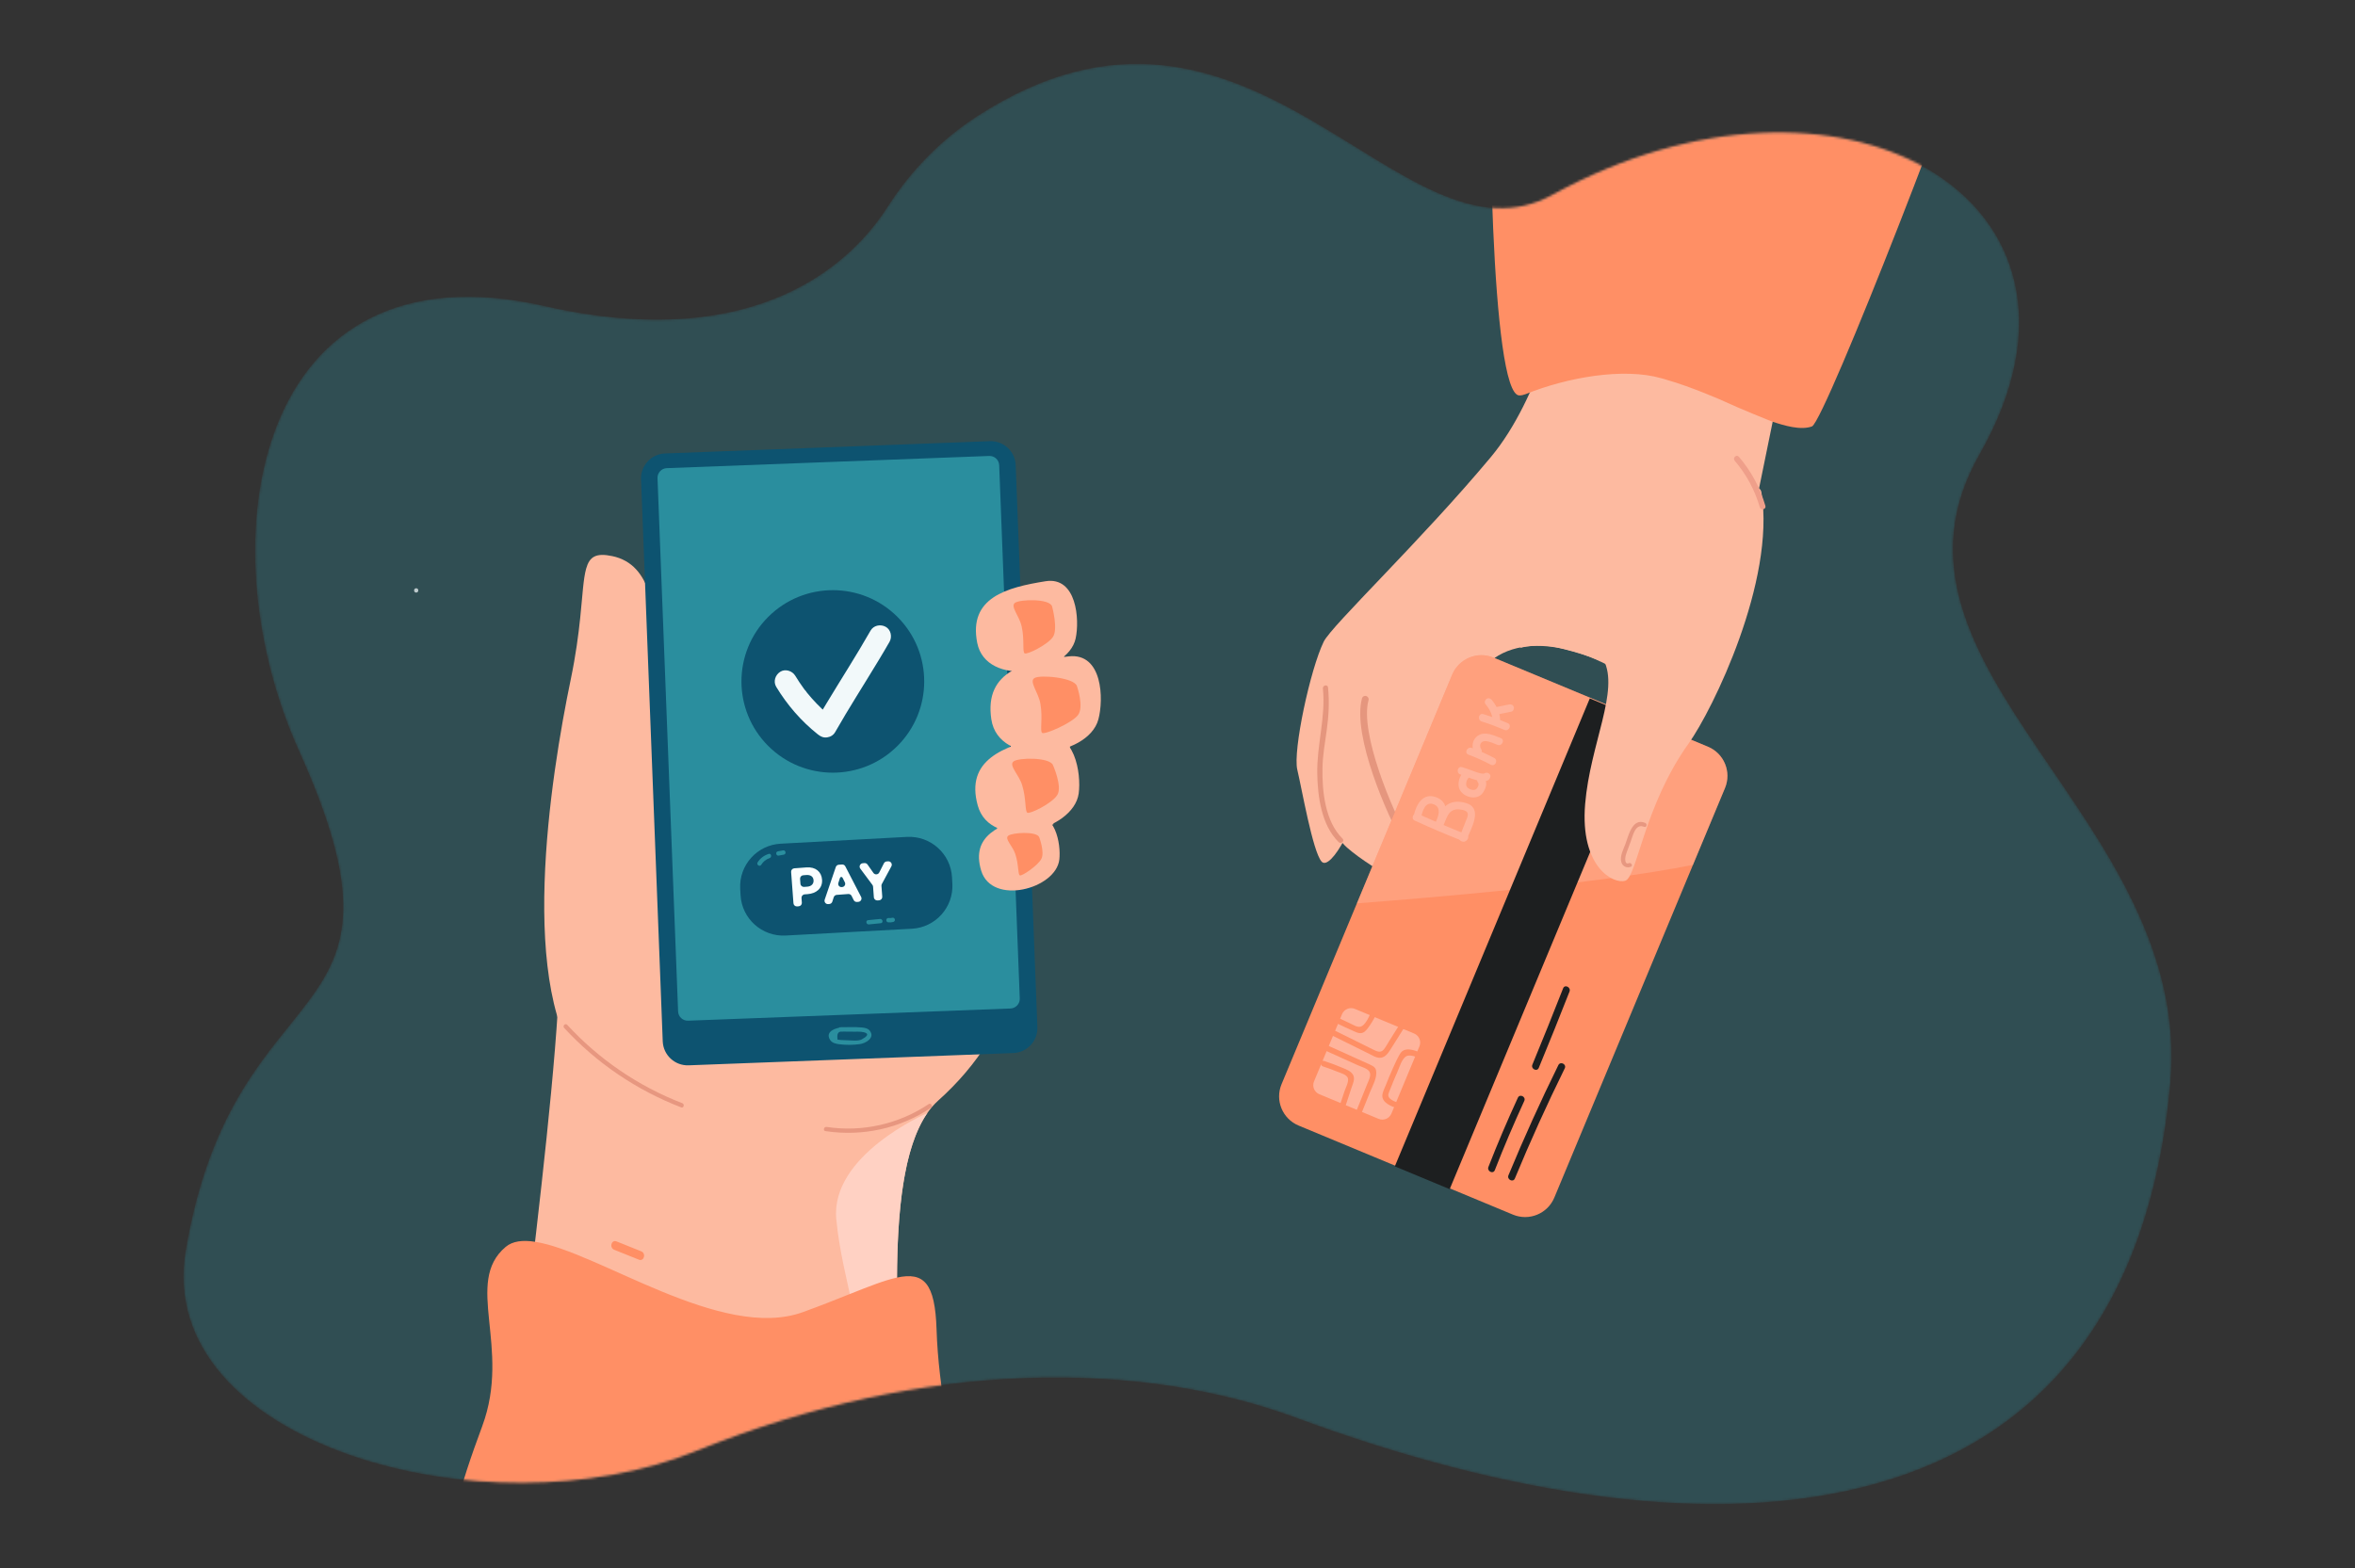 <svg width="982" height="654" viewBox="0 0 982 654" fill="none" xmlns="http://www.w3.org/2000/svg">
<rect x="0" y="0" width="982" height="654" fill="#333333" stroke="none"/>
<mask id="mask0_1057_10770" style="mask-type:luminance" maskUnits="userSpaceOnUse" x="76" y="26" width="830" height="602">
<path d="M904.981 451.931C887.596 645.576 717.156 656.83 540.183 591.283C476.622 567.747 386.532 566.212 290.229 605.218C202.153 640.907 63.92 601.734 77.431 521.607C97.968 399.817 179.098 433.647 124.616 313.078C84.892 225.167 106.168 100.203 227.005 127.628C317.63 148.198 356.385 107.778 370.095 86.283C379.59 71.395 392.163 58.386 407.355 48.53C522.056 -25.868 584.053 116.065 647.375 81.255C766.614 15.709 886.513 82.462 825.503 189.434C774.653 278.6 914.931 341.088 904.981 451.931Z" fill="white"/>
</mask>
<g mask="url(#mask0_1057_10770)">
<path d="M904.981 451.931C887.596 645.576 717.156 656.83 540.183 591.283C476.622 567.747 386.532 566.212 290.229 605.218C202.153 640.907 63.92 601.734 77.431 521.607C97.968 399.817 179.098 433.647 124.616 313.078C84.892 225.167 106.168 100.203 227.005 127.628C317.63 148.198 356.385 107.778 370.095 86.283C379.59 71.395 392.163 58.386 407.355 48.53C522.056 -25.868 584.053 116.065 647.375 81.255C766.614 15.709 886.513 82.462 825.503 189.434C774.653 278.6 914.931 341.088 904.981 451.931Z" fill="#2A8E9E" fill-opacity="0.3"/>
</g>
<mask id="mask1_1057_10770" style="mask-type:luminance" maskUnits="userSpaceOnUse" x="76" y="26" width="830" height="602">
<path d="M904.981 451.931C887.596 645.576 717.156 656.83 540.183 591.283C476.622 567.747 386.532 566.212 290.229 605.218C202.153 640.907 63.92 601.734 77.431 521.607C97.968 399.817 179.098 433.647 124.616 313.078C84.892 225.167 106.168 100.203 227.005 127.628C317.63 148.198 356.385 107.778 370.095 86.283C379.59 71.395 392.163 58.386 407.355 48.53C522.056 -25.868 584.053 116.065 647.375 81.255C766.614 15.709 886.513 82.462 825.503 189.434C774.653 278.6 914.931 341.088 904.981 451.931Z" fill="white"/>
</mask>
<g mask="url(#mask1_1057_10770)">
<path d="M424.75 403.993V404.001C419.443 426.062 407.687 444.317 391.232 459.034C361.649 485.46 380.39 594.337 375.146 623.591C328.646 631.963 277.949 644.529 210.844 633.357C214.498 572.905 240.111 407.905 231.919 376.145C239.065 373.084 400.452 303.933 408.489 300.49C412.544 307.678 418.703 322.308 422.571 337.021C428.319 358.666 430.065 381.967 424.75 403.993Z" fill="#FDBAA0"/>
<path d="M244.396 447.26C263.644 468.908 279.684 353.905 274.696 326.64C271.32 308.19 271.967 289.755 272.768 277.927C274.277 255.634 271.856 235.415 255.316 231.951C248.551 230.534 245.831 232.102 244.404 237.22C243.211 241.488 242.918 248.225 241.932 257.756C241.204 264.735 240.107 273.213 238.007 283.317C229.603 323.769 215.169 414.388 244.396 447.26Z" fill="#FDBAA0"/>
<path d="M376.123 609.802C376.534 571.863 366.609 493.237 386.681 464.251C386.057 464.52 346.203 481.841 348.722 508.553C351.259 535.471 362.151 558.026 356.439 577.863C351.215 595.995 361.993 611.888 376.123 609.802Z" fill="#FFD1C3"/>
<path d="M390.537 554.626C389.925 535.013 385.226 530.479 374.039 532.875C368.92 533.971 362.441 536.52 354.372 539.736C348.664 542.015 342.165 544.625 334.785 547.292C300.884 559.551 249.395 522.002 223.114 517.946C217.933 517.145 213.727 517.651 210.835 520.095C193.264 534.936 213.311 561.891 201.088 594.846C196.491 607.238 192.489 618.911 190.135 629.252C197.213 630.88 204.112 632.237 210.843 633.357C277.948 644.529 328.646 631.963 375.145 623.591C383.753 622.039 392.218 620.633 400.614 619.55C397.2 605.945 391.304 579.261 390.537 554.626Z" fill="#FF8F65"/>
<path d="M256.118 521.281C259.549 522.657 262.979 524.034 266.41 525.41C268.572 526.278 269.512 522.78 267.372 521.921C263.942 520.545 260.511 519.169 257.081 517.792C254.919 516.924 253.979 520.422 256.118 521.281Z" fill="#FF8F65"/>
<path d="M387.254 460.518C374.767 468.867 359.544 472.303 344.678 470.04C343.538 469.866 343.047 471.609 344.197 471.784C359.545 474.121 375.251 470.716 388.168 462.08C389.132 461.435 388.226 459.867 387.254 460.518Z" fill="#E79780"/>
<path d="M235.247 428.747C248.735 443.406 265.439 454.707 284.024 461.884C285.111 462.304 285.582 460.555 284.505 460.14C266.215 453.077 249.796 441.889 236.528 427.468C235.737 426.609 234.459 427.891 235.247 428.747Z" fill="#E79780"/>
<path d="M287.163 444.345L422.554 439.22C428.31 439.002 432.798 434.162 432.576 428.412L423.531 194.016C423.31 188.271 418.47 183.793 412.72 184.011L277.329 189.136C271.573 189.353 267.085 194.193 267.307 199.943L276.352 434.34C276.574 440.084 281.413 444.563 287.163 444.345Z" fill="#0D5370"/>
<path d="M286.933 425.729L421.358 420.64C423.58 420.556 425.314 418.687 425.228 416.467L416.645 194.042C416.559 191.824 414.69 190.095 412.47 190.179L278.045 195.267C275.822 195.351 274.089 197.22 274.175 199.441L282.758 421.865C282.843 424.083 284.712 425.813 286.933 425.729Z" fill="#2A8E9E"/>
<path d="M264.564 444.577C264.465 444.577 264.364 444.555 264.269 444.51C241.993 433.302 232.712 409.521 232.622 409.283C232.492 408.946 232.662 408.564 233.002 408.434C233.332 408.313 233.719 408.479 233.849 408.816C233.939 409.05 243.049 432.363 264.858 443.333C265.184 443.499 265.314 443.894 265.15 444.218C265.036 444.447 264.804 444.577 264.564 444.577Z" fill="#FDBAA0"/>
<g opacity="0.7">
<path d="M173.55 247.168C174.716 247.168 174.717 245.359 173.55 245.359C172.385 245.359 172.383 247.168 173.55 247.168Z" fill="#F9FEFF"/>
</g>
<path d="M350.372 430.267C352.339 430.284 354.307 430.302 356.275 430.319C357.174 430.327 358.098 430.267 358.991 430.353C360.376 430.487 363.88 431.077 359.348 433.528C357.921 434.299 355.138 433.942 353.562 433.906C352.629 433.884 351.691 433.858 350.761 433.789C350.26 433.74 349.759 433.691 349.258 433.642C348.859 431.149 349.536 430.043 351.288 430.325C352.45 430.288 352.456 428.479 351.288 428.516C348.788 428.596 343.95 430.087 346.064 433.63C346.881 434.999 348.43 435.349 349.884 435.541C352.681 435.911 355.799 435.9 358.587 435.491C361.049 435.13 365.011 432.857 362.677 429.903C361.881 428.896 360.548 428.673 359.347 428.557C356.402 428.274 353.33 428.484 350.372 428.458C349.206 428.447 349.205 430.256 350.372 430.267Z" fill="#2A8E9E"/>
<path d="M437.07 260.643C435.698 260.444 434.427 260.955 433.645 262.119C432.995 263.089 434.562 263.995 435.209 263.032C435.494 262.607 436.068 262.312 436.589 262.388C437.072 262.458 437.561 262.268 437.703 261.756C437.819 261.33 437.557 260.714 437.07 260.643Z" fill="#F2F9FA"/>
<path d="M380.235 387.376L327.608 390.209C317.751 390.74 309.329 383.188 308.798 373.34L308.655 370.695C308.124 360.847 315.684 352.434 325.541 351.904L378.168 349.07C388.025 348.539 396.447 356.091 396.978 365.939L397.121 368.584C397.652 378.431 390.092 386.845 380.235 387.376Z" fill="#0D5370"/>
<path d="M329.885 363.695C329.827 362.913 330.414 362.231 331.197 362.173L336.28 361.794C340.076 361.511 342.54 363.588 342.785 366.881C343.06 370.559 340.338 372.68 336.769 372.946L335.528 373.038C334.745 373.097 334.157 373.778 334.216 374.561L334.36 376.496C334.418 377.278 333.831 377.96 333.048 378.018L332.384 378.068C331.6 378.126 330.918 377.539 330.86 376.756L329.885 363.695ZM336.651 369.827C338.401 369.697 339.346 368.576 339.241 367.168C339.124 365.601 337.971 364.842 336.22 364.972L334.934 365.068C334.15 365.126 333.563 365.808 333.621 366.591L333.772 368.616C333.831 369.399 334.513 369.986 335.296 369.928L336.651 369.827Z" fill="#F9FEFF"/>
<path d="M349.757 360.676L351.109 360.576C351.678 360.533 352.217 360.834 352.479 361.341L359.074 374.097C359.542 375.002 358.933 376.09 357.916 376.166L357.355 376.208C356.778 376.251 356.233 375.941 355.976 375.424L355.106 373.678C354.849 373.16 354.304 372.85 353.727 372.893L348.906 373.253C348.329 373.295 347.836 373.683 347.658 374.233L347.058 376.088C346.88 376.638 346.387 377.025 345.81 377.068L345.34 377.103C344.323 377.179 343.559 376.193 343.888 375.229L348.517 361.636C348.7 361.097 349.189 360.719 349.757 360.676ZM352.298 368.023L351.332 366.091C351.1 365.629 350.425 365.679 350.265 366.171L349.584 368.263C349.292 369.16 350.003 370.065 350.944 369.995L351.187 369.977C352.147 369.906 352.728 368.884 352.298 368.023Z" fill="#F9FEFF"/>
<path d="M363.778 369.078L358.736 362.31C358.067 361.411 358.653 360.128 359.772 360.045L360.476 359.992C360.977 359.955 361.46 360.184 361.747 360.595L364.196 364.089C364.811 364.968 366.143 364.874 366.629 363.917L368.581 360.076C368.806 359.633 369.247 359.339 369.744 359.302L370.332 359.259C371.453 359.175 372.223 360.361 371.69 361.349L367.718 368.715C367.589 368.954 367.531 369.224 367.551 369.495L367.888 373.999C367.946 374.782 367.358 375.463 366.575 375.522L365.911 375.571C365.128 375.629 364.445 375.042 364.387 374.26L364.056 369.821C364.036 369.552 363.939 369.294 363.778 369.078Z" fill="#F9FEFF"/>
<path d="M317.413 360.71C318.224 359.412 319.4 358.414 320.87 357.939C321.963 357.585 321.644 355.803 320.537 356.161C318.605 356.786 317.002 357.955 315.92 359.687C315.304 360.674 316.794 361.699 317.413 360.71Z" fill="#2A8E9E"/>
<path d="M324.713 356.869C325.425 356.736 326.137 356.603 326.848 356.47C327.993 356.256 327.662 354.478 326.516 354.693C325.804 354.826 325.092 354.959 324.381 355.092C323.236 355.305 323.567 357.083 324.713 356.869Z" fill="#2A8E9E"/>
<path d="M362.315 385.573C363.97 385.406 365.625 385.239 367.28 385.072C368.439 384.955 368.1 383.178 366.948 383.294C365.293 383.461 363.637 383.629 361.982 383.796C360.823 383.913 361.162 385.69 362.315 385.573Z" fill="#2A8E9E"/>
<path d="M370.381 384.707C371.066 384.779 371.765 384.733 372.433 384.563C372.907 384.443 373.25 384.011 373.156 383.508C373.071 383.051 372.577 382.665 372.1 382.786C371.574 382.92 371.073 382.961 370.533 382.905C369.372 382.784 369.223 384.586 370.381 384.707Z" fill="#2A8E9E"/>
<path d="M374.222 311.134C389.102 296.27 389.102 272.169 374.222 257.304C359.342 242.439 335.217 242.439 320.337 257.304C305.457 272.169 305.457 296.27 320.337 311.134C335.217 325.999 359.342 325.999 374.222 311.134Z" fill="#0D5370"/>
<path d="M323.679 286.49C328.242 294.033 334.115 300.815 341.027 306.299C342.219 307.244 343.335 307.77 344.887 307.561C346.285 307.374 347.531 306.622 348.245 305.37C354.035 295.204 360.378 285.356 366.418 275.338C367.945 272.805 369.46 270.263 370.924 267.693C372.113 265.605 371.487 262.58 369.275 261.412C367.094 260.261 364.258 260.83 362.988 263.059C357.197 273.225 350.854 283.073 344.814 293.091C343.287 295.624 341.773 298.165 340.309 300.736C342.715 300.426 345.12 300.116 347.526 299.807C344.265 297.219 341.228 294.358 338.469 291.241C337.807 290.493 337.161 289.731 336.532 288.956C336.252 288.611 335.951 288.06 335.6 287.783C336.287 288.326 335.841 288.092 335.611 287.786C335.445 287.565 335.28 287.342 335.116 287.118C333.87 285.417 332.706 283.659 331.614 281.856C330.371 279.801 327.434 278.851 325.327 280.209C323.261 281.54 322.348 284.29 323.679 286.49Z" fill="#F2F9FA"/>
</g>
<mask id="mask2_1057_10770" style="mask-type:luminance" maskUnits="userSpaceOnUse" x="76" y="26" width="830" height="602">
<path d="M904.981 451.931C887.596 645.576 717.156 656.83 540.183 591.283C476.622 567.747 386.532 566.212 290.229 605.218C202.153 640.907 63.92 601.734 77.431 521.607C97.968 399.817 179.098 433.647 124.616 313.078C84.892 225.167 106.168 100.203 227.005 127.628C317.63 148.198 356.385 107.778 370.095 86.283C379.59 71.395 392.163 58.386 407.355 48.53C522.056 -25.868 584.053 116.065 647.375 81.255C766.614 15.709 886.513 82.462 825.503 189.434C774.653 278.6 914.931 341.088 904.981 451.931Z" fill="white"/>
</mask>
<g mask="url(#mask2_1057_10770)">
<path d="M656.353 40.602L751.005 117.983C735.514 193.7 730.352 219.309 730.306 219.363C728.136 223.158 716.838 241.417 714.825 250.204C698.357 248.172 689.523 247.08 682.522 246.223C682.438 246.254 570.667 288.576 570.609 288.529C573.852 283.032 639.703 182.823 645.474 144.372C645.474 144.372 645.47 144.369 645.473 144.366C645.689 142.985 645.533 143.455 645.741 143.201C647.969 140.48 650.776 97.004 653.537 44.04L656.353 40.602Z" fill="#FDBAA0"/>
<path d="M590 264.675C591.163 265.738 607.25 293.718 610.014 289.215C620.799 271.642 642.892 260.105 652.955 262.312C672.233 266.541 672.415 287.659 672.308 289.985L701.073 224.776C698.463 210.695 675.569 136.169 671.116 137.826C652.852 144.623 587.033 261.962 590 264.675Z" fill="#FDBAA0"/>
<path d="M668.945 207.8C668.945 207.8 578.375 276.021 570.612 288.528C562.849 301.036 579.549 339.175 586.097 350.575C592.644 361.975 630.116 375.733 638.473 372.782C648.726 369.162 634.238 350.645 619.939 340.743C606.802 331.647 605.452 312.27 603.296 306.224C601.849 302.166 611.255 284.132 621.097 276C639.954 260.421 670.062 277.274 670.062 277.274L668.945 207.8Z" fill="#FDBAA0"/>
<path d="M604.824 226.597C604.824 226.597 552.886 282.185 551.226 302.216C549.567 322.247 551.106 344.193 561.742 353.569C572.377 362.945 599.633 377.517 603.286 375.629C606.94 373.74 600.775 354.946 591.423 344.196C582.07 333.445 584.992 294.649 584.992 294.649L612.872 243.385L604.824 226.597Z" fill="#FDBAA0"/>
<path d="M651.179 124.077C651.179 124.077 642.469 165.695 621.701 190.6C592.832 225.218 555.25 260.91 551.967 267.65C546.324 279.238 539.067 313.149 540.948 321.029C542.829 328.91 547.353 355.03 551.059 359.341C554.766 363.653 566.839 342.648 570.232 320.501C573.625 298.353 583.811 272.257 583.811 272.257L666.413 209.714L651.179 124.077Z" fill="#FDBAA0"/>
<path d="M622.198 -5.305C620.039 36.973 621.76 164.576 633.506 164.935C634.333 164.951 635.22 164.76 636.106 164.414C653.554 157.362 676.974 153.248 692.793 157.779C693.478 157.932 694.894 158.388 694.907 158.399C705.107 161.261 719.226 167.451 719.449 167.63C724.441 170.013 739.028 175.925 739.174 175.908C743.919 177.486 750.905 179.595 755.595 177.847C761.167 175.102 822.251 18.389 827.314 -4.49L755.533 -102.63L622.198 -5.305Z" fill="#FF8F65"/>
<path d="M605.02 363.323C605.196 364.442 604.036 365.294 603.018 364.796C596.276 361.499 587.901 356.572 584.863 351.282C578.627 340.425 563.74 306.839 567.932 291.294C568.238 290.157 569.724 289.878 570.419 290.828L570.436 290.853C570.688 291.197 570.768 291.636 570.655 292.048C566.904 305.678 580.577 338.112 587.329 349.869C589.455 353.57 595.675 358.069 604.242 362.252C604.655 362.454 604.944 362.841 605.016 363.294C605.017 363.304 605.019 363.314 605.02 363.323Z" fill="#E5967E"/>
<path d="M633.732 270.326C633.732 270.326 640.508 267.858 650.594 270.36C664.816 273.889 667.547 276.004 667.547 276.004L647.969 258.697L633.732 270.326Z" fill="#FDBAA0"/>
<path d="M719.291 328.685L705.934 360.746L702.023 370.135L648.132 499.515C645.331 506.239 637.609 509.42 630.879 506.622L541.496 469.466C534.769 466.671 531.581 458.955 534.381 452.231L558.165 395.129L565.799 376.796L605.54 281.401C608.34 274.677 616.066 271.498 622.793 274.294L712.176 311.45C718.907 314.247 722.089 321.965 719.291 328.685Z" fill="#FF8F65"/>
<g opacity="0.45">
<path d="M719.29 328.685L705.934 360.746C664.897 368.941 594.736 374.518 565.799 376.796L605.539 281.4C608.34 274.676 616.066 271.497 622.793 274.293L712.175 311.449C718.906 314.247 722.088 321.965 719.29 328.685Z" fill="#FFB39B"/>
</g>
<path d="M591.883 436.42L580.197 464.474C579.33 466.555 576.939 467.539 574.857 466.674L550.126 456.393C548.043 455.527 547.057 453.139 547.924 451.058L559.609 423.004C560.476 420.924 562.867 419.939 564.95 420.805L589.681 431.086C591.763 431.951 592.749 434.34 591.883 436.42Z" fill="#FFB39B"/>
<path d="M662.921 291.307L581.619 486.491L604.497 496.002L685.799 300.818L662.921 291.307Z" fill="#1D1F20"/>
<path d="M623.316 488.075C627.119 478.326 631.216 468.697 635.603 459.196C636.407 457.454 633.739 456.106 632.932 457.855C628.545 467.356 624.448 476.986 620.645 486.734C619.952 488.509 622.617 489.868 623.316 488.075Z" fill="#1D1F20"/>
<path d="M641.65 445.401C646.022 434.832 650.293 424.223 654.465 413.574C655.16 411.799 652.496 410.441 651.794 412.233C647.622 422.882 643.35 433.492 638.979 444.061C638.249 445.826 640.914 447.181 641.65 445.401Z" fill="#1D1F20"/>
<path d="M631.674 491.551C638.108 476.012 645.046 460.688 652.48 445.601C653.329 443.878 650.66 442.533 649.809 444.26C642.375 459.347 635.437 474.671 629.003 490.21C628.272 491.976 630.937 493.331 631.674 491.551Z" fill="#1D1F20"/>
<path d="M561.025 461.377C561.868 458.822 562.712 456.268 563.556 453.713C564.126 451.984 565.175 450.017 564.175 448.259C563.272 446.673 561.204 445.993 559.635 445.32C557.169 444.263 554.651 443.343 552.101 442.509C550.675 442.043 550.226 444.339 551.644 444.802C553.608 445.444 555.548 446.149 557.459 446.935C558.87 447.516 561.704 448.178 562.072 449.803C562.427 451.369 561.123 453.671 560.628 455.172C559.995 457.088 559.362 459.004 558.729 460.92C558.26 462.344 560.558 462.792 561.025 461.377Z" fill="#FF8F65"/>
<path d="M552.828 438.266C555.82 439.62 558.813 440.974 561.805 442.328C563.301 443.006 564.797 443.682 566.293 444.36C567.797 445.04 570.423 445.68 571.121 447.152C571.839 448.667 570.721 450.624 570.133 452.087C569.528 453.595 568.92 455.103 568.313 456.61C567.049 459.751 565.785 462.892 564.521 466.034C563.963 467.419 566.049 468.481 566.611 467.083C568.128 463.314 569.645 459.544 571.162 455.775C572.212 453.166 574.454 449.354 573.77 446.398C573.449 445.006 572.261 444.509 571.085 443.964C569.098 443.043 567.095 442.158 565.1 441.255C561.359 439.563 557.619 437.87 553.879 436.177C552.511 435.558 551.453 437.644 552.828 438.266Z" fill="#FF8F65"/>
<path d="M557.79 426.989C559.805 427.969 561.836 428.917 563.889 429.816C565.214 430.397 566.775 431.344 568.248 430.747C569.582 430.206 570.503 428.673 571.288 427.551C572.453 425.884 573.401 424.118 574.179 422.241C574.752 420.859 572.666 419.799 572.088 421.192C571.236 423.247 569.515 427.76 567.195 428.249C565.843 428.534 564.258 427.434 563.021 426.872C561.618 426.235 560.226 425.575 558.84 424.901C557.487 424.243 556.433 426.329 557.79 426.989Z" fill="#FF8F65"/>
<path d="M555.821 432.074C559.125 433.711 562.428 435.347 565.732 436.983C567.511 437.864 569.29 438.745 571.069 439.626C572.297 440.235 573.596 441.067 574.989 441.192C577.362 441.405 578.693 439.494 579.822 437.714C581.785 434.62 583.722 431.509 585.672 428.406C586.472 427.133 584.377 426.092 583.581 427.357C582.137 429.655 580.692 431.954 579.248 434.252C578.535 435.387 577.893 436.642 577.056 437.692C575.724 439.361 574.111 438.525 572.5 437.727C567.29 435.147 562.081 432.567 556.872 429.986C555.523 429.318 554.47 431.405 555.821 432.074Z" fill="#FF8F65"/>
<path d="M595.015 440.473C592.583 439.18 588.163 436.804 585.36 438.074C584.342 438.535 583.817 439.444 583.307 440.38C582.253 442.316 581.358 444.363 580.461 446.375C579.561 448.395 578.709 450.438 577.908 452.499C577.368 453.889 576.451 455.506 576.406 457.01C576.319 459.909 580.202 461.558 582.502 462.17C583.956 462.556 584.412 460.264 582.96 459.877C581.756 459.557 580.46 459.046 579.544 458.165C578.287 456.956 579.181 455.685 579.701 454.322C580.638 451.868 581.646 449.441 582.722 447.045C583.579 445.137 584.573 441.465 586.469 440.531C588.569 439.497 592.052 441.543 593.965 442.561C595.295 443.269 596.345 441.18 595.015 440.473Z" fill="#FF8F65"/>
<path d="M589.922 342.267C596.51 345.293 603.18 348.13 609.93 350.777C611.799 351.51 613.23 348.708 611.343 347.968C604.593 345.321 597.923 342.484 591.335 339.458C589.499 338.615 588.078 341.42 589.922 342.267Z" fill="#FFB39B"/>
<path d="M592.615 340.703C593.222 338.021 594.45 333.982 598.032 335.561C601.149 336.935 599.749 340.462 598.727 342.802C597.919 344.648 600.726 346.071 601.538 344.213C603.412 339.925 604.231 334.525 598.861 332.528C593.347 330.476 590.567 335.503 589.528 340.089C589.082 342.061 592.167 342.679 592.615 340.703Z" fill="#FFB39B"/>
<path d="M601.279 345.558C602.284 343.723 602.786 341.642 603.86 339.85C605.137 337.718 607.124 337.276 609.446 337.732C610.482 337.935 611.688 338.184 612.009 339.304C612.269 340.209 611.64 341.393 611.318 342.219C610.459 344.422 609.591 346.622 608.727 348.823C609.547 348.669 610.367 348.516 611.187 348.362C611.004 348.205 610.82 348.048 610.637 347.891C609.376 346.328 606.728 348.029 607.998 349.604C608.368 350.063 608.603 350.344 609.078 350.695C609.82 351.243 611.132 351.271 611.538 350.234C613.305 345.729 618.646 337.115 611.266 334.942C608.768 334.206 605.928 334.068 603.659 335.524C600.655 337.452 600.064 341.23 598.467 344.146C597.495 345.922 600.307 347.331 601.279 345.558Z" fill="#FFB39B"/>
<path d="M610.153 322.204C608.589 323.651 607.836 326.411 608.361 328.491C608.867 330.495 610.803 331.905 612.737 332.4C614.872 332.946 617.084 332.51 618.357 330.624C619.548 328.861 620.47 326.528 618.933 324.672C617.655 323.128 615.006 324.828 616.295 326.385C616.908 327.126 616.285 328.408 615.647 329.024C614.935 329.711 613.727 329.521 612.871 329.13C612.135 328.794 611.486 328.267 611.379 327.441C611.237 326.347 611.705 325.037 612.489 324.312C613.976 322.935 611.628 320.84 610.153 322.204Z" fill="#FFB39B"/>
<path d="M609.022 323.053C611.245 323.681 620.424 328.338 621.421 324.129C621.888 322.161 618.802 321.544 618.335 323.515C618.318 323.584 618.302 323.654 618.285 323.724C618.635 323.329 618.985 322.934 619.334 322.539C618.024 323.06 615.589 322.048 614.34 321.598C612.776 321.034 611.24 320.422 609.637 319.969C607.691 319.419 607.08 322.504 609.022 323.053Z" fill="#FFB39B"/>
<path d="M612.32 314.764C615.527 315.959 618.635 317.357 621.656 318.965C623.445 319.916 624.856 317.107 623.069 316.156C620.048 314.549 616.94 313.151 613.733 311.956C611.856 311.257 610.422 314.057 612.32 314.764Z" fill="#FFB39B"/>
<path d="M617.607 312.402C616.695 311.035 617.33 309.181 619.118 309.12C620.806 309.062 622.88 310.074 624.415 310.68C626.283 311.417 627.714 308.616 625.828 307.871C623.018 306.762 619.302 304.964 616.425 306.743C613.854 308.333 613.335 311.667 614.969 314.115C616.094 315.8 618.732 314.087 617.607 312.402Z" fill="#FFB39B"/>
<path d="M617.877 300.94C621.091 301.889 624.21 303.147 627.297 304.442C629.154 305.221 630.581 302.418 628.71 301.633C625.364 300.229 621.975 298.885 618.492 297.857C616.553 297.285 615.945 300.37 617.877 300.94Z" fill="#FFB39B"/>
<path d="M625.519 300.013C625.42 297.16 623.876 294.096 622.059 291.945C621.507 291.292 620.662 290.989 619.882 291.484C619.234 291.894 618.873 293.01 619.42 293.658C620.907 295.417 622.297 297.862 622.378 300.212C622.448 302.234 625.589 302.038 625.519 300.013Z" fill="#FFB39B"/>
<path d="M624.632 297.972C626.493 297.591 628.354 297.209 630.215 296.828C631.048 296.657 631.459 295.581 631.214 294.842C630.921 293.958 630.061 293.673 629.226 293.844C627.365 294.225 625.504 294.607 623.643 294.988C622.81 295.159 622.4 296.235 622.644 296.974C622.938 297.858 623.797 298.143 624.632 297.972Z" fill="#FFB39B"/>
<path d="M734.507 205.468C740.414 242.281 714.108 296.183 704.156 310.071C685.544 336.045 682.586 365.771 677.741 367.34C672.896 368.908 658.773 361.786 660.98 335.345C663.078 310.224 675.414 288.056 668.646 275.182C665.968 270.09 675.178 256.394 675.178 256.394C675.178 256.394 732.25 191.403 734.507 205.468Z" fill="#FDBAA0"/>
<path d="M679.205 360.041C677.333 360.786 677.652 357.795 677.858 356.959C678.011 356.339 678.243 355.729 678.452 355.125C678.931 353.736 679.459 352.364 679.982 350.99C680.907 348.564 681.882 343.304 685.557 344.876C686.566 345.307 687.042 343.67 686.045 343.243C680.646 340.935 679.051 348.616 677.744 352.094C676.912 354.307 675.3 357.288 676.102 359.709C676.676 361.439 678.412 362.174 680.035 361.529C681.049 361.126 680.214 359.641 679.205 360.041Z" fill="#E79780"/>
<path d="M551.63 287.17C552.862 299.161 549.061 310.682 549.276 322.615C549.45 332.217 550.989 344.148 558.186 351.236C559.181 352.215 560.827 350.786 559.828 349.802C552.529 342.614 551.274 330.02 551.454 320.325C551.554 314.976 552.511 309.716 553.244 304.431C554.062 298.533 554.375 292.668 553.765 286.733C553.622 285.338 551.487 285.787 551.63 287.17Z" fill="#E5967E"/>
<path d="M736.142 210.976C733.947 203.411 730.207 196.505 725.086 190.519C724.079 189.342 722.353 191.014 723.355 192.186C728.204 197.853 731.736 204.412 733.814 211.572C734.243 213.051 736.575 212.466 736.142 210.976Z" fill="#EF9F8A"/>
</g>
<mask id="mask3_1057_10770" style="mask-type:luminance" maskUnits="userSpaceOnUse" x="76" y="26" width="830" height="602">
<path d="M904.981 451.931C887.596 645.576 717.156 656.83 540.183 591.283C476.622 567.747 386.532 566.212 290.229 605.218C202.153 640.907 63.92 601.734 77.431 521.607C97.968 399.817 179.098 433.647 124.616 313.078C84.892 225.167 106.168 100.203 227.005 127.628C317.63 148.198 356.385 107.778 370.095 86.283C379.59 71.395 392.163 58.386 407.355 48.53C522.056 -25.868 584.053 116.065 647.375 81.255C766.614 15.709 886.513 82.462 825.503 189.434C774.653 278.6 914.931 341.088 904.981 451.931Z" fill="white"/>
</mask>
<g mask="url(#mask3_1057_10770)">
<path d="M435.962 242.435C419.792 245.03 403.755 249.244 407.485 268.133C411.198 286.932 445.216 281.438 448.526 266.318C450.247 258.456 448.966 240.348 435.962 242.435Z" fill="#FDBAA0"/>
<path d="M438.692 252.9C438.692 252.9 441.321 262.437 439.04 265.706C436.759 268.975 428.24 273.187 427.241 272.509C426.241 271.83 427.283 266.889 426.006 261.221C425.007 256.792 421.116 252.873 423.264 251.412C425.411 249.953 437.587 249.595 438.692 252.9Z" fill="#FF8F65"/>
<path d="M445.628 273.775C427.943 275.758 410.317 279.49 413.363 300.007C416.394 320.427 453.601 316.217 457.995 300.109C460.28 291.734 459.85 272.18 445.628 273.775Z" fill="#FDBAA0"/>
<path d="M449.084 286.22C449.084 286.22 452.132 294.885 449.482 298.289C446.833 301.693 435.617 306.487 434.569 305.707C433.52 304.926 434.912 299.66 433.828 293.496C432.98 288.678 428.964 284.265 431.372 282.801C433.781 281.337 448.06 282.607 449.084 286.22Z" fill="#FF8F65"/>
<path d="M434.969 307.375C418.541 311.31 402.38 316.9 407.725 336.039C413.044 355.087 447.601 346.772 449.799 330.959C450.942 322.737 448.179 304.21 434.969 307.375Z" fill="#FDBAA0"/>
<path d="M439.069 319.11C439.069 319.11 443.016 327.959 440.93 331.501C438.843 335.042 429.478 339.614 428.396 338.994C427.314 338.374 427.991 333.209 426.225 327.479C424.845 323 420.529 319.274 422.621 317.603C424.714 315.933 437.668 315.797 439.069 319.11Z" fill="#FF8F65"/>
<path d="M429.817 340.451C417.128 343.776 404.673 348.382 409.143 363.155C413.592 377.858 440.285 370.835 441.727 358.52C442.477 352.118 440.022 337.777 429.817 340.451Z" fill="#FDBAA0"/>
<path d="M433.323 349.157C433.323 349.157 435.748 355.54 434.187 358.324C432.627 361.108 426.093 365.574 425.242 365.111C424.392 364.647 424.831 360.626 423.364 356.206C422.217 352.75 418.803 349.928 420.4 348.596C421.998 347.265 432.18 346.608 433.323 349.157Z" fill="#FF8F65"/>
<path d="M422.309 280.119C422.191 280.119 422.079 280.058 422.023 279.946C421.946 279.788 422.01 279.593 422.168 279.517C428.809 276.244 443.242 273.741 443.388 273.716C443.543 273.71 443.725 273.807 443.756 273.976C443.786 274.149 443.668 274.318 443.495 274.349C443.352 274.369 429.008 276.856 422.449 280.088C422.404 280.109 422.358 280.119 422.309 280.119Z" fill="#FDBAA0"/>
<path d="M430.837 312.818C426.985 312.818 423.424 312.516 421.617 311.592C421.461 311.51 421.397 311.316 421.479 311.158C421.558 311.005 421.755 310.954 421.909 311.02C426.762 313.528 445.694 311.199 445.881 311.174C446.057 311.148 446.213 311.281 446.236 311.449C446.257 311.628 446.134 311.786 445.957 311.807C445.454 311.868 437.684 312.818 430.837 312.818Z" fill="#FDBAA0"/>
<path d="M421.206 346.716C418.954 346.716 417.045 346.44 415.915 345.71C415.767 345.618 415.726 345.419 415.82 345.271C415.918 345.128 416.117 345.082 416.263 345.179C420.664 348.023 438.724 343.335 438.903 343.284C439.082 343.212 439.248 343.34 439.294 343.509C439.338 343.682 439.235 343.856 439.067 343.897C438.497 344.05 428.196 346.716 421.206 346.716Z" fill="#FDBAA0"/>
</g>
</svg>
